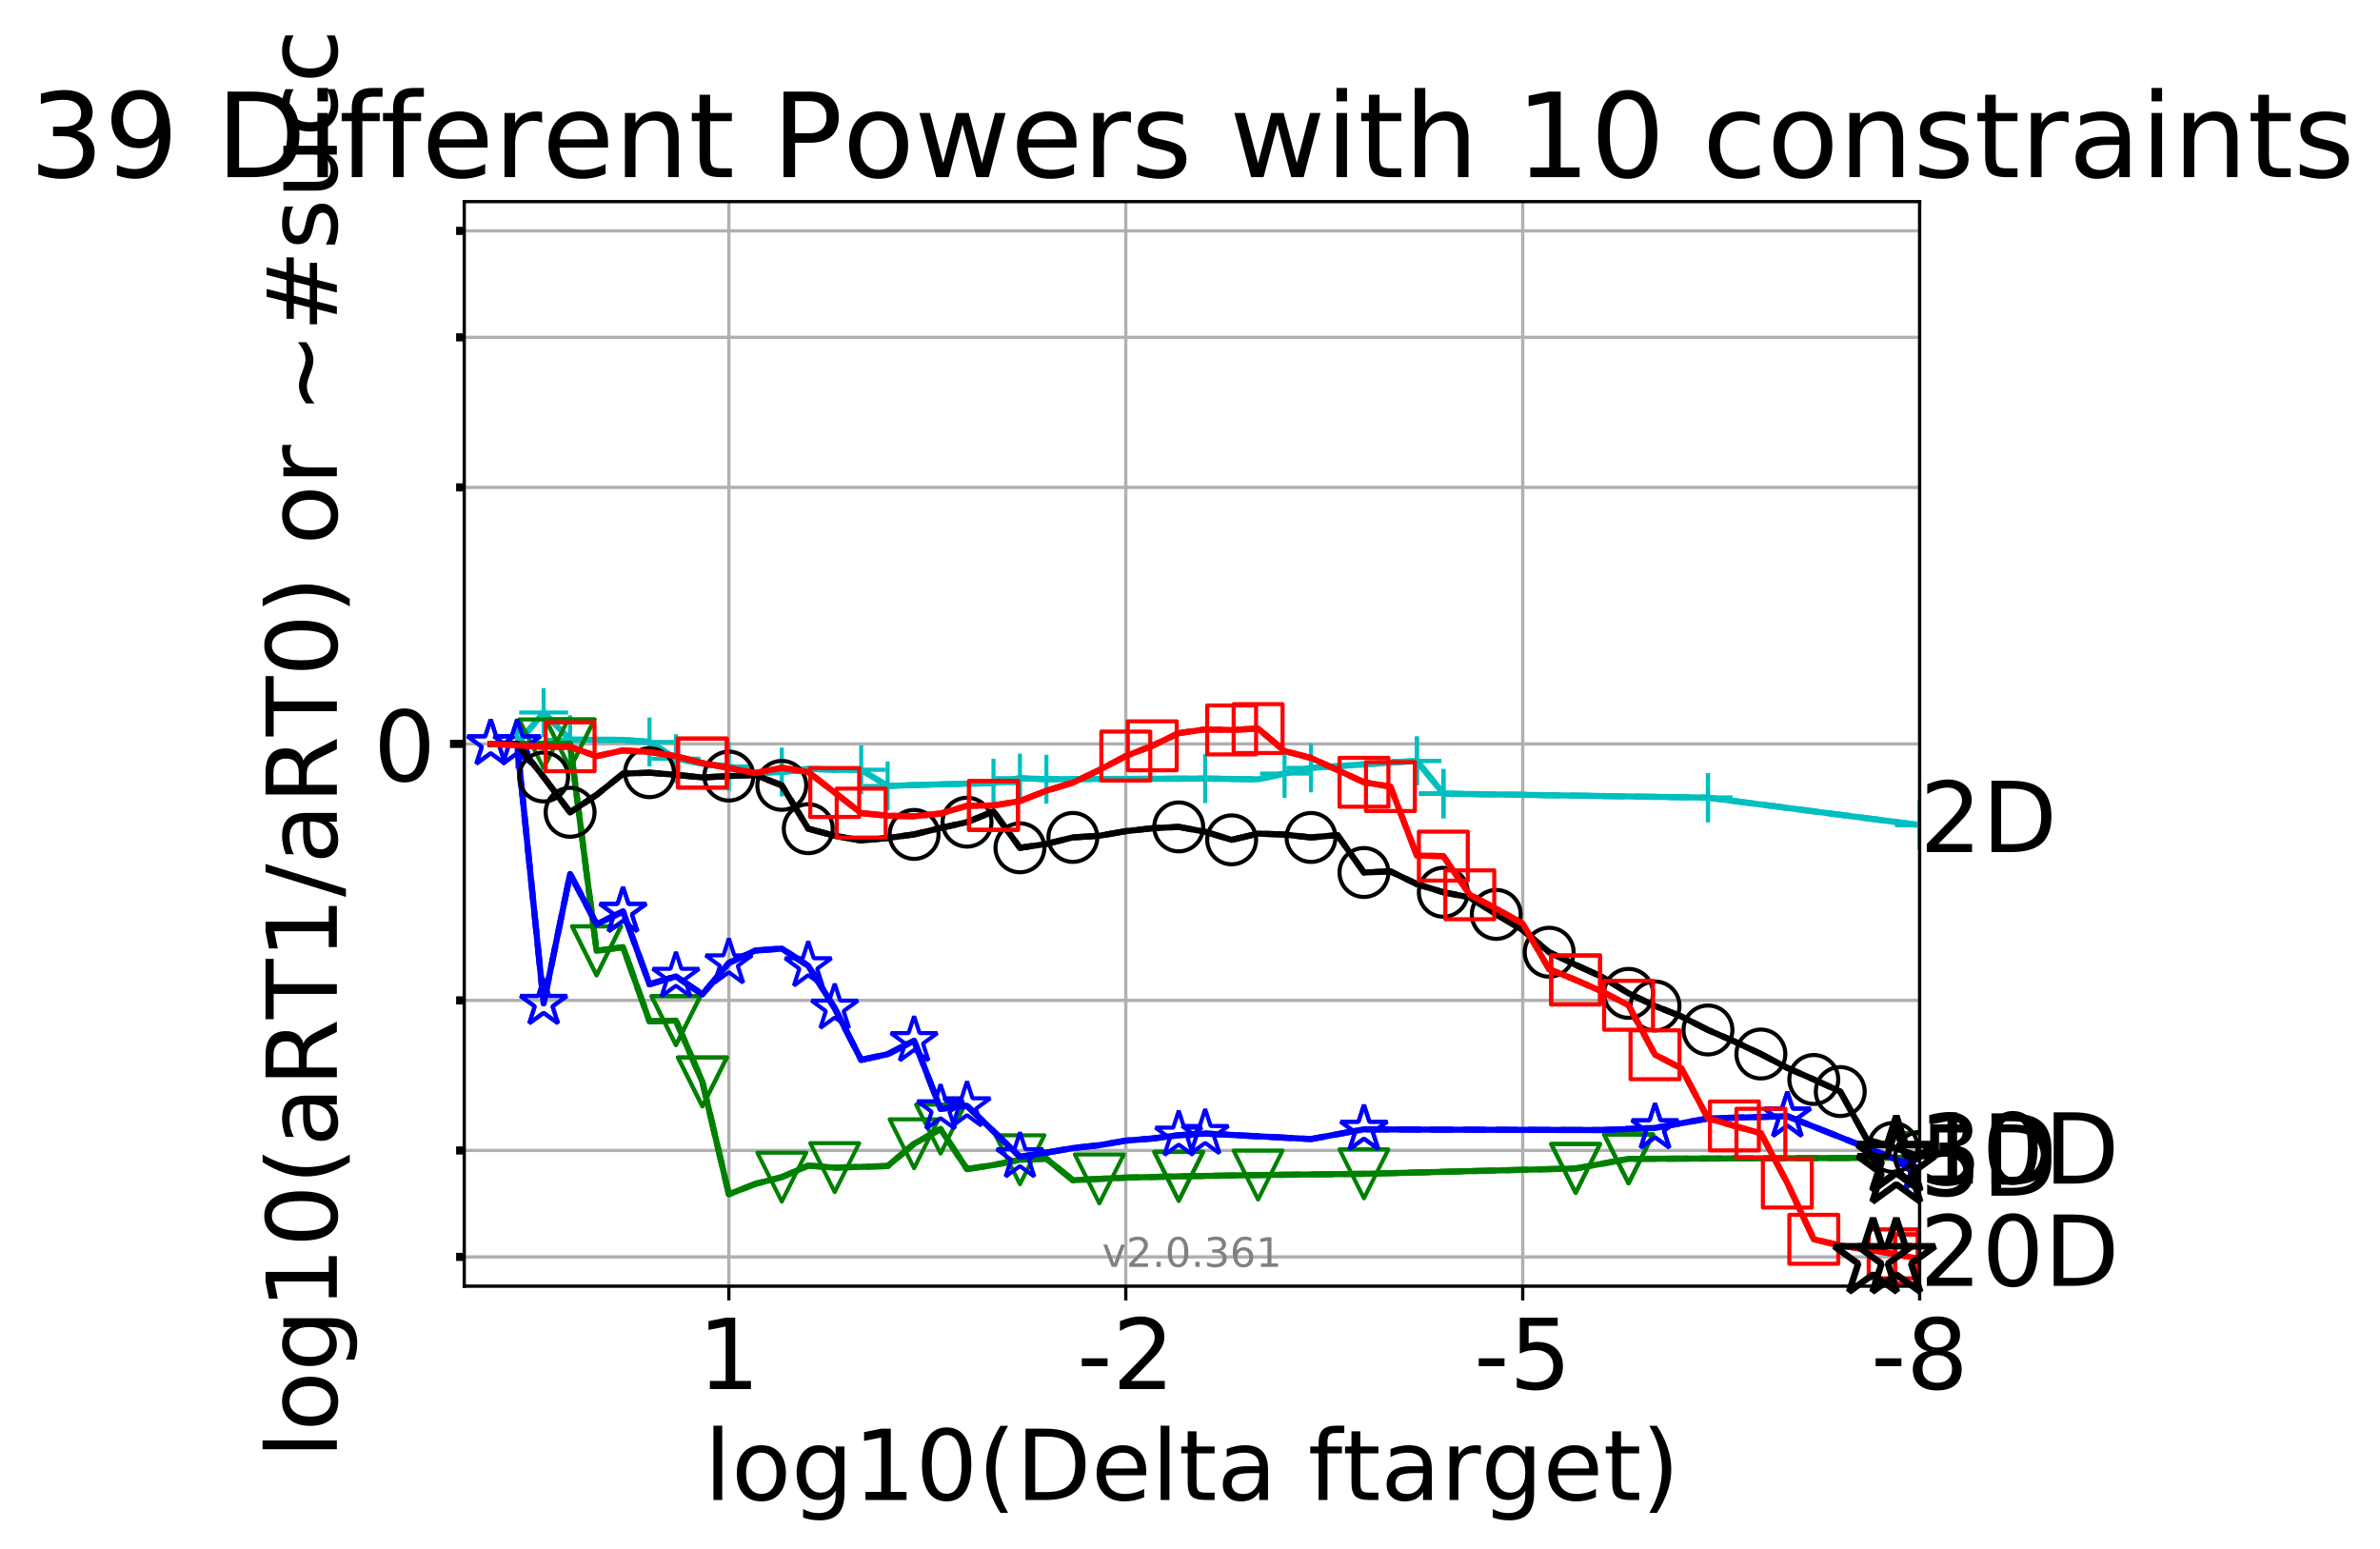 <?xml version="1.0" encoding="utf-8" standalone="no"?>
<!DOCTYPE svg PUBLIC "-//W3C//DTD SVG 1.1//EN"
  "http://www.w3.org/Graphics/SVG/1.1/DTD/svg11.dtd">
<!-- Created with matplotlib (http://matplotlib.org/) -->
<svg height="380pt" version="1.1" viewBox="0 0 584 380" width="584pt" xmlns="http://www.w3.org/2000/svg" xmlns:xlink="http://www.w3.org/1999/xlink">
 <defs>
  <style type="text/css">
*{stroke-linecap:butt;stroke-linejoin:round;}
  </style>
 </defs>
 <g id="figure_1">
  <g id="patch_1">
   <path d="M 0 380.235 
L 584.955 380.235 
L 584.955 0 
L 0 0 
z
" style="fill:#ffffff;"/>
  </g>
  <g id="axes_1">
   <g id="patch_2">
    <path d="M 113.918 315.58 
L 471.038 315.58 
L 471.038 49.468 
L 113.918 49.468 
z
" style="fill:#ffffff;"/>
   </g>
   <g id="matplotlib.axis_1">
    <g id="xtick_1">
     <g id="line2d_1">
      <path clip-path="url(#p26e88bc693)" d="M 471.038 315.58 
L 471.038 49.468 
" style="fill:none;stroke:#b0b0b0;stroke-linecap:square;stroke-width:0.8;"/>
     </g>
     <g id="line2d_2">
      <defs>
       <path d="M 0 0 
L 0 3.5 
" id="m134d7cf7ae" style="stroke:#000000;stroke-width:0.8;"/>
      </defs>
      <g>
       <use style="stroke:#000000;stroke-width:0.8;" x="471.038" xlink:href="#m134d7cf7ae" y="315.58"/>
      </g>
     </g>
     <g id="text_1">
      <!-- -8 -->
      <defs>
       <path d="M 4.891 31.391 
L 31.203 31.391 
L 31.203 23.391 
L 4.891 23.391 
z
" id="DejaVuSans-2d"/>
       <path d="M 31.781 34.625 
Q 24.75 34.625 20.719 30.859 
Q 16.703 27.094 16.703 20.516 
Q 16.703 13.922 20.719 10.156 
Q 24.75 6.391 31.781 6.391 
Q 38.812 6.391 42.859 10.172 
Q 46.922 13.969 46.922 20.516 
Q 46.922 27.094 42.891 30.859 
Q 38.875 34.625 31.781 34.625 
z
M 21.922 38.812 
Q 15.578 40.375 12.031 44.719 
Q 8.5 49.078 8.5 55.328 
Q 8.5 64.062 14.719 69.141 
Q 20.953 74.219 31.781 74.219 
Q 42.672 74.219 48.875 69.141 
Q 55.078 64.062 55.078 55.328 
Q 55.078 49.078 51.531 44.719 
Q 48 40.375 41.703 38.812 
Q 48.828 37.156 52.797 32.312 
Q 56.781 27.484 56.781 20.516 
Q 56.781 9.906 50.312 4.234 
Q 43.844 -1.422 31.781 -1.422 
Q 19.734 -1.422 13.25 4.234 
Q 6.781 9.906 6.781 20.516 
Q 6.781 27.484 10.781 32.312 
Q 14.797 37.156 21.922 38.812 
z
M 18.312 54.391 
Q 18.312 48.734 21.844 45.562 
Q 25.391 42.391 31.781 42.391 
Q 38.141 42.391 41.719 45.562 
Q 45.312 48.734 45.312 54.391 
Q 45.312 60.062 41.719 63.234 
Q 38.141 66.406 31.781 66.406 
Q 25.391 66.406 21.844 63.234 
Q 18.312 60.062 18.312 54.391 
z
" id="DejaVuSans-38"/>
      </defs>
      <g transform="translate(459.073 340.816)scale(0.24 -0.24)">
       <use xlink:href="#DejaVuSans-2d"/>
       <use x="36.084" xlink:href="#DejaVuSans-38"/>
      </g>
     </g>
    </g>
    <g id="xtick_2">
     <g id="line2d_3">
      <path clip-path="url(#p26e88bc693)" d="M 373.641 315.58 
L 373.641 49.468 
" style="fill:none;stroke:#b0b0b0;stroke-linecap:square;stroke-width:0.8;"/>
     </g>
     <g id="line2d_4">
      <g>
       <use style="stroke:#000000;stroke-width:0.8;" x="373.641" xlink:href="#m134d7cf7ae" y="315.58"/>
      </g>
     </g>
     <g id="text_2">
      <!-- -5 -->
      <defs>
       <path d="M 10.797 72.906 
L 49.516 72.906 
L 49.516 64.594 
L 19.828 64.594 
L 19.828 46.734 
Q 21.969 47.469 24.109 47.828 
Q 26.266 48.188 28.422 48.188 
Q 40.625 48.188 47.75 41.5 
Q 54.891 34.812 54.891 23.391 
Q 54.891 11.625 47.562 5.094 
Q 40.234 -1.422 26.906 -1.422 
Q 22.312 -1.422 17.547 -0.641 
Q 12.797 0.141 7.719 1.703 
L 7.719 11.625 
Q 12.109 9.234 16.797 8.062 
Q 21.484 6.891 26.703 6.891 
Q 35.156 6.891 40.078 11.328 
Q 45.016 15.766 45.016 23.391 
Q 45.016 31 40.078 35.438 
Q 35.156 39.891 26.703 39.891 
Q 22.75 39.891 18.812 39.016 
Q 14.891 38.141 10.797 36.281 
z
" id="DejaVuSans-35"/>
      </defs>
      <g transform="translate(361.677 340.816)scale(0.24 -0.24)">
       <use xlink:href="#DejaVuSans-2d"/>
       <use x="36.084" xlink:href="#DejaVuSans-35"/>
      </g>
     </g>
    </g>
    <g id="xtick_3">
     <g id="line2d_5">
      <path clip-path="url(#p26e88bc693)" d="M 276.245 315.58 
L 276.245 49.468 
" style="fill:none;stroke:#b0b0b0;stroke-linecap:square;stroke-width:0.8;"/>
     </g>
     <g id="line2d_6">
      <g>
       <use style="stroke:#000000;stroke-width:0.8;" x="276.245" xlink:href="#m134d7cf7ae" y="315.58"/>
      </g>
     </g>
     <g id="text_3">
      <!-- -2 -->
      <defs>
       <path d="M 19.188 8.297 
L 53.609 8.297 
L 53.609 0 
L 7.328 0 
L 7.328 8.297 
Q 12.938 14.109 22.625 23.891 
Q 32.328 33.688 34.812 36.531 
Q 39.547 41.844 41.422 45.531 
Q 43.312 49.219 43.312 52.781 
Q 43.312 58.594 39.234 62.25 
Q 35.156 65.922 28.609 65.922 
Q 23.969 65.922 18.812 64.312 
Q 13.672 62.703 7.812 59.422 
L 7.812 69.391 
Q 13.766 71.781 18.938 73 
Q 24.125 74.219 28.422 74.219 
Q 39.75 74.219 46.484 68.547 
Q 53.219 62.891 53.219 53.422 
Q 53.219 48.922 51.531 44.891 
Q 49.859 40.875 45.406 35.406 
Q 44.188 33.984 37.641 27.219 
Q 31.109 20.453 19.188 8.297 
z
" id="DejaVuSans-32"/>
      </defs>
      <g transform="translate(264.28 340.816)scale(0.24 -0.24)">
       <use xlink:href="#DejaVuSans-2d"/>
       <use x="36.084" xlink:href="#DejaVuSans-32"/>
      </g>
     </g>
    </g>
    <g id="xtick_4">
     <g id="line2d_7">
      <path clip-path="url(#p26e88bc693)" d="M 178.848 315.58 
L 178.848 49.468 
" style="fill:none;stroke:#b0b0b0;stroke-linecap:square;stroke-width:0.8;"/>
     </g>
     <g id="line2d_8">
      <g>
       <use style="stroke:#000000;stroke-width:0.8;" x="178.848" xlink:href="#m134d7cf7ae" y="315.58"/>
      </g>
     </g>
     <g id="text_4">
      <!-- 1 -->
      <defs>
       <path d="M 12.406 8.297 
L 28.516 8.297 
L 28.516 63.922 
L 10.984 60.406 
L 10.984 69.391 
L 28.422 72.906 
L 38.281 72.906 
L 38.281 8.297 
L 54.391 8.297 
L 54.391 0 
L 12.406 0 
z
" id="DejaVuSans-31"/>
      </defs>
      <g transform="translate(171.213 340.816)scale(0.24 -0.24)">
       <use xlink:href="#DejaVuSans-31"/>
      </g>
     </g>
    </g>
    <g id="text_5">
     <!-- log10(Delta ftarget) -->
     <defs>
      <path d="M 9.422 75.984 
L 18.406 75.984 
L 18.406 0 
L 9.422 0 
z
" id="DejaVuSans-6c"/>
      <path d="M 30.609 48.391 
Q 23.391 48.391 19.188 42.75 
Q 14.984 37.109 14.984 27.297 
Q 14.984 17.484 19.156 11.844 
Q 23.344 6.203 30.609 6.203 
Q 37.797 6.203 41.984 11.859 
Q 46.188 17.531 46.188 27.297 
Q 46.188 37.016 41.984 42.703 
Q 37.797 48.391 30.609 48.391 
z
M 30.609 56 
Q 42.328 56 49.016 48.375 
Q 55.719 40.766 55.719 27.297 
Q 55.719 13.875 49.016 6.219 
Q 42.328 -1.422 30.609 -1.422 
Q 18.844 -1.422 12.172 6.219 
Q 5.516 13.875 5.516 27.297 
Q 5.516 40.766 12.172 48.375 
Q 18.844 56 30.609 56 
z
" id="DejaVuSans-6f"/>
      <path d="M 45.406 27.984 
Q 45.406 37.75 41.375 43.109 
Q 37.359 48.484 30.078 48.484 
Q 22.859 48.484 18.828 43.109 
Q 14.797 37.75 14.797 27.984 
Q 14.797 18.266 18.828 12.891 
Q 22.859 7.516 30.078 7.516 
Q 37.359 7.516 41.375 12.891 
Q 45.406 18.266 45.406 27.984 
z
M 54.391 6.781 
Q 54.391 -7.172 48.188 -13.984 
Q 42 -20.797 29.203 -20.797 
Q 24.469 -20.797 20.266 -20.094 
Q 16.062 -19.391 12.109 -17.922 
L 12.109 -9.188 
Q 16.062 -11.328 19.922 -12.344 
Q 23.781 -13.375 27.781 -13.375 
Q 36.625 -13.375 41.016 -8.766 
Q 45.406 -4.156 45.406 5.172 
L 45.406 9.625 
Q 42.625 4.781 38.281 2.391 
Q 33.938 0 27.875 0 
Q 17.828 0 11.672 7.656 
Q 5.516 15.328 5.516 27.984 
Q 5.516 40.672 11.672 48.328 
Q 17.828 56 27.875 56 
Q 33.938 56 38.281 53.609 
Q 42.625 51.219 45.406 46.391 
L 45.406 54.688 
L 54.391 54.688 
z
" id="DejaVuSans-67"/>
      <path d="M 31.781 66.406 
Q 24.172 66.406 20.328 58.906 
Q 16.5 51.422 16.5 36.375 
Q 16.5 21.391 20.328 13.891 
Q 24.172 6.391 31.781 6.391 
Q 39.453 6.391 43.281 13.891 
Q 47.125 21.391 47.125 36.375 
Q 47.125 51.422 43.281 58.906 
Q 39.453 66.406 31.781 66.406 
z
M 31.781 74.219 
Q 44.047 74.219 50.516 64.516 
Q 56.984 54.828 56.984 36.375 
Q 56.984 17.969 50.516 8.266 
Q 44.047 -1.422 31.781 -1.422 
Q 19.531 -1.422 13.062 8.266 
Q 6.594 17.969 6.594 36.375 
Q 6.594 54.828 13.062 64.516 
Q 19.531 74.219 31.781 74.219 
z
" id="DejaVuSans-30"/>
      <path d="M 31 75.875 
Q 24.469 64.656 21.281 53.656 
Q 18.109 42.672 18.109 31.391 
Q 18.109 20.125 21.312 9.062 
Q 24.516 -2 31 -13.188 
L 23.188 -13.188 
Q 15.875 -1.703 12.234 9.375 
Q 8.594 20.453 8.594 31.391 
Q 8.594 42.281 12.203 53.312 
Q 15.828 64.359 23.188 75.875 
z
" id="DejaVuSans-28"/>
      <path d="M 19.672 64.797 
L 19.672 8.109 
L 31.594 8.109 
Q 46.688 8.109 53.688 14.938 
Q 60.688 21.781 60.688 36.531 
Q 60.688 51.172 53.688 57.984 
Q 46.688 64.797 31.594 64.797 
z
M 9.812 72.906 
L 30.078 72.906 
Q 51.266 72.906 61.172 64.094 
Q 71.094 55.281 71.094 36.531 
Q 71.094 17.672 61.125 8.828 
Q 51.172 0 30.078 0 
L 9.812 0 
z
" id="DejaVuSans-44"/>
      <path d="M 56.203 29.594 
L 56.203 25.203 
L 14.891 25.203 
Q 15.484 15.922 20.484 11.062 
Q 25.484 6.203 34.422 6.203 
Q 39.594 6.203 44.453 7.469 
Q 49.312 8.734 54.109 11.281 
L 54.109 2.781 
Q 49.266 0.734 44.188 -0.344 
Q 39.109 -1.422 33.891 -1.422 
Q 20.797 -1.422 13.156 6.188 
Q 5.516 13.812 5.516 26.812 
Q 5.516 40.234 12.766 48.109 
Q 20.016 56 32.328 56 
Q 43.359 56 49.781 48.891 
Q 56.203 41.797 56.203 29.594 
z
M 47.219 32.234 
Q 47.125 39.594 43.094 43.984 
Q 39.062 48.391 32.422 48.391 
Q 24.906 48.391 20.391 44.141 
Q 15.875 39.891 15.188 32.172 
z
" id="DejaVuSans-65"/>
      <path d="M 18.312 70.219 
L 18.312 54.688 
L 36.812 54.688 
L 36.812 47.703 
L 18.312 47.703 
L 18.312 18.016 
Q 18.312 11.328 20.141 9.422 
Q 21.969 7.516 27.594 7.516 
L 36.812 7.516 
L 36.812 0 
L 27.594 0 
Q 17.188 0 13.234 3.875 
Q 9.281 7.766 9.281 18.016 
L 9.281 47.703 
L 2.688 47.703 
L 2.688 54.688 
L 9.281 54.688 
L 9.281 70.219 
z
" id="DejaVuSans-74"/>
      <path d="M 34.281 27.484 
Q 23.391 27.484 19.188 25 
Q 14.984 22.516 14.984 16.5 
Q 14.984 11.719 18.141 8.906 
Q 21.297 6.109 26.703 6.109 
Q 34.188 6.109 38.703 11.406 
Q 43.219 16.703 43.219 25.484 
L 43.219 27.484 
z
M 52.203 31.203 
L 52.203 0 
L 43.219 0 
L 43.219 8.297 
Q 40.141 3.328 35.547 0.953 
Q 30.953 -1.422 24.312 -1.422 
Q 15.922 -1.422 10.953 3.297 
Q 6 8.016 6 15.922 
Q 6 25.141 12.172 29.828 
Q 18.359 34.516 30.609 34.516 
L 43.219 34.516 
L 43.219 35.406 
Q 43.219 41.609 39.141 45 
Q 35.062 48.391 27.688 48.391 
Q 23 48.391 18.547 47.266 
Q 14.109 46.141 10.016 43.891 
L 10.016 52.203 
Q 14.938 54.109 19.578 55.047 
Q 24.219 56 28.609 56 
Q 40.484 56 46.344 49.844 
Q 52.203 43.703 52.203 31.203 
z
" id="DejaVuSans-61"/>
      <path id="DejaVuSans-20"/>
      <path d="M 37.109 75.984 
L 37.109 68.5 
L 28.516 68.5 
Q 23.688 68.5 21.797 66.547 
Q 19.922 64.594 19.922 59.516 
L 19.922 54.688 
L 34.719 54.688 
L 34.719 47.703 
L 19.922 47.703 
L 19.922 0 
L 10.891 0 
L 10.891 47.703 
L 2.297 47.703 
L 2.297 54.688 
L 10.891 54.688 
L 10.891 58.5 
Q 10.891 67.625 15.141 71.797 
Q 19.391 75.984 28.609 75.984 
z
" id="DejaVuSans-66"/>
      <path d="M 41.109 46.297 
Q 39.594 47.172 37.812 47.578 
Q 36.031 48 33.891 48 
Q 26.266 48 22.188 43.047 
Q 18.109 38.094 18.109 28.812 
L 18.109 0 
L 9.078 0 
L 9.078 54.688 
L 18.109 54.688 
L 18.109 46.188 
Q 20.953 51.172 25.484 53.578 
Q 30.031 56 36.531 56 
Q 37.453 56 38.578 55.875 
Q 39.703 55.766 41.062 55.516 
z
" id="DejaVuSans-72"/>
      <path d="M 8.016 75.875 
L 15.828 75.875 
Q 23.141 64.359 26.781 53.312 
Q 30.422 42.281 30.422 31.391 
Q 30.422 20.453 26.781 9.375 
Q 23.141 -1.703 15.828 -13.188 
L 8.016 -13.188 
Q 14.5 -2 17.703 9.062 
Q 20.906 20.125 20.906 31.391 
Q 20.906 42.672 17.703 53.656 
Q 14.5 64.656 8.016 75.875 
z
" id="DejaVuSans-29"/>
     </defs>
     <g transform="translate(172.802 368.043)scale(0.24 -0.24)">
      <use xlink:href="#DejaVuSans-6c"/>
      <use x="27.783" xlink:href="#DejaVuSans-6f"/>
      <use x="88.965" xlink:href="#DejaVuSans-67"/>
      <use x="152.441" xlink:href="#DejaVuSans-31"/>
      <use x="216.064" xlink:href="#DejaVuSans-30"/>
      <use x="279.688" xlink:href="#DejaVuSans-28"/>
      <use x="318.701" xlink:href="#DejaVuSans-44"/>
      <use x="395.703" xlink:href="#DejaVuSans-65"/>
      <use x="457.227" xlink:href="#DejaVuSans-6c"/>
      <use x="485.01" xlink:href="#DejaVuSans-74"/>
      <use x="524.219" xlink:href="#DejaVuSans-61"/>
      <use x="585.498" xlink:href="#DejaVuSans-20"/>
      <use x="617.285" xlink:href="#DejaVuSans-66"/>
      <use x="652.475" xlink:href="#DejaVuSans-74"/>
      <use x="691.684" xlink:href="#DejaVuSans-61"/>
      <use x="752.963" xlink:href="#DejaVuSans-72"/>
      <use x="794.061" xlink:href="#DejaVuSans-67"/>
      <use x="857.537" xlink:href="#DejaVuSans-65"/>
      <use x="919.061" xlink:href="#DejaVuSans-74"/>
      <use x="958.27" xlink:href="#DejaVuSans-29"/>
     </g>
    </g>
   </g>
   <g id="matplotlib.axis_2">
    <g id="ytick_1">
     <g id="line2d_9">
      <path clip-path="url(#p26e88bc693)" d="M 113.918 182.524 
L 471.038 182.524 
" style="fill:none;stroke:#b0b0b0;stroke-linecap:square;stroke-width:0.8;"/>
     </g>
     <g id="line2d_10">
      <defs>
       <path d="M 0 0 
L -3.5 0 
" id="m1ce5197996" style="stroke:#000000;stroke-width:2;"/>
      </defs>
      <g>
       <use style="stroke:#000000;stroke-width:2;" x="113.918" xlink:href="#m1ce5197996" y="182.524"/>
      </g>
     </g>
     <g id="text_6">
      <!-- 0 -->
      <g transform="translate(91.647 191.642)scale(0.24 -0.24)">
       <use xlink:href="#DejaVuSans-30"/>
      </g>
     </g>
    </g>
    <g id="ytick_2">
     <g id="line2d_11">
      <path clip-path="url(#p26e88bc693)" d="M 113.918 308.4 
L 471.038 308.4 
" style="fill:none;stroke:#b0b0b0;stroke-linecap:square;stroke-width:0.8;"/>
     </g>
     <g id="line2d_12">
      <defs>
       <path d="M 0 0 
L -2 0 
" id="ma5b295093a" style="stroke:#000000;stroke-width:2;"/>
      </defs>
      <g>
       <use style="stroke:#000000;stroke-width:2;" x="113.918" xlink:href="#ma5b295093a" y="308.4"/>
      </g>
     </g>
    </g>
    <g id="ytick_3">
     <g id="line2d_13">
      <path clip-path="url(#p26e88bc693)" d="M 113.918 282.278 
L 471.038 282.278 
" style="fill:none;stroke:#b0b0b0;stroke-linecap:square;stroke-width:0.8;"/>
     </g>
     <g id="line2d_14">
      <g>
       <use style="stroke:#000000;stroke-width:2;" x="113.918" xlink:href="#ma5b295093a" y="282.278"/>
      </g>
     </g>
    </g>
    <g id="ytick_4">
     <g id="line2d_15">
      <path clip-path="url(#p26e88bc693)" d="M 113.918 245.462 
L 471.038 245.462 
" style="fill:none;stroke:#b0b0b0;stroke-linecap:square;stroke-width:0.8;"/>
     </g>
     <g id="line2d_16">
      <g>
       <use style="stroke:#000000;stroke-width:2;" x="113.918" xlink:href="#ma5b295093a" y="245.462"/>
      </g>
     </g>
    </g>
    <g id="ytick_5">
     <g id="line2d_17">
      <path clip-path="url(#p26e88bc693)" d="M 113.918 119.586 
L 471.038 119.586 
" style="fill:none;stroke:#b0b0b0;stroke-linecap:square;stroke-width:0.8;"/>
     </g>
     <g id="line2d_18">
      <g>
       <use style="stroke:#000000;stroke-width:2;" x="113.918" xlink:href="#ma5b295093a" y="119.586"/>
      </g>
     </g>
    </g>
    <g id="ytick_6">
     <g id="line2d_19">
      <path clip-path="url(#p26e88bc693)" d="M 113.918 82.769 
L 471.038 82.769 
" style="fill:none;stroke:#b0b0b0;stroke-linecap:square;stroke-width:0.8;"/>
     </g>
     <g id="line2d_20">
      <g>
       <use style="stroke:#000000;stroke-width:2;" x="113.918" xlink:href="#ma5b295093a" y="82.769"/>
      </g>
     </g>
    </g>
    <g id="ytick_7">
     <g id="line2d_21">
      <path clip-path="url(#p26e88bc693)" d="M 113.918 56.647 
L 471.038 56.647 
" style="fill:none;stroke:#b0b0b0;stroke-linecap:square;stroke-width:0.8;"/>
     </g>
     <g id="line2d_22">
      <g>
       <use style="stroke:#000000;stroke-width:2;" x="113.918" xlink:href="#ma5b295093a" y="56.647"/>
      </g>
     </g>
    </g>
    <g id="text_7">
     <!-- log10(aRT1/aRT0) or ~#succ -->
     <defs>
      <path d="M 44.391 34.188 
Q 47.562 33.109 50.562 29.594 
Q 53.562 26.078 56.594 19.922 
L 66.609 0 
L 56 0 
L 46.688 18.703 
Q 43.062 26.031 39.672 28.422 
Q 36.281 30.812 30.422 30.812 
L 19.672 30.812 
L 19.672 0 
L 9.812 0 
L 9.812 72.906 
L 32.078 72.906 
Q 44.578 72.906 50.734 67.672 
Q 56.891 62.453 56.891 51.906 
Q 56.891 45.016 53.688 40.469 
Q 50.484 35.938 44.391 34.188 
z
M 19.672 64.797 
L 19.672 38.922 
L 32.078 38.922 
Q 39.203 38.922 42.844 42.219 
Q 46.484 45.516 46.484 51.906 
Q 46.484 58.297 42.844 61.547 
Q 39.203 64.797 32.078 64.797 
z
" id="DejaVuSans-52"/>
      <path d="M -0.297 72.906 
L 61.375 72.906 
L 61.375 64.594 
L 35.5 64.594 
L 35.5 0 
L 25.594 0 
L 25.594 64.594 
L -0.297 64.594 
z
" id="DejaVuSans-54"/>
      <path d="M 25.391 72.906 
L 33.688 72.906 
L 8.297 -9.281 
L 0 -9.281 
z
" id="DejaVuSans-2f"/>
      <path d="M 73.188 39.891 
L 73.188 31.203 
Q 68.062 27.344 63.688 25.688 
Q 59.328 24.031 54.594 24.031 
Q 49.219 24.031 42.094 26.906 
Q 41.547 27.094 41.312 27.203 
Q 40.969 27.344 40.234 27.594 
Q 32.672 30.609 28.078 30.609 
Q 23.781 30.609 19.578 28.734 
Q 15.375 26.859 10.594 22.797 
L 10.594 31.5 
Q 15.719 35.359 20.094 37.031 
Q 24.469 38.719 29.203 38.719 
Q 34.578 38.719 41.75 35.797 
Q 42.234 35.594 42.484 35.5 
Q 42.875 35.359 43.562 35.109 
Q 51.125 32.078 55.719 32.078 
Q 59.906 32.078 64.031 33.938 
Q 68.172 35.797 73.188 39.891 
z
" id="DejaVuSans-7e"/>
      <path d="M 51.125 44 
L 36.922 44 
L 32.812 27.688 
L 47.125 27.688 
z
M 43.797 71.781 
L 38.719 51.516 
L 52.984 51.516 
L 58.109 71.781 
L 65.922 71.781 
L 60.891 51.516 
L 76.125 51.516 
L 76.125 44 
L 58.984 44 
L 54.984 27.688 
L 70.516 27.688 
L 70.516 20.219 
L 53.078 20.219 
L 48 0 
L 40.188 0 
L 45.219 20.219 
L 30.906 20.219 
L 25.875 0 
L 18.016 0 
L 23.094 20.219 
L 7.719 20.219 
L 7.719 27.688 
L 24.906 27.688 
L 29 44 
L 13.281 44 
L 13.281 51.516 
L 30.906 51.516 
L 35.891 71.781 
z
" id="DejaVuSans-23"/>
      <path d="M 44.281 53.078 
L 44.281 44.578 
Q 40.484 46.531 36.375 47.5 
Q 32.281 48.484 27.875 48.484 
Q 21.188 48.484 17.844 46.438 
Q 14.5 44.391 14.5 40.281 
Q 14.5 37.156 16.891 35.375 
Q 19.281 33.594 26.516 31.984 
L 29.594 31.297 
Q 39.156 29.25 43.188 25.516 
Q 47.219 21.781 47.219 15.094 
Q 47.219 7.469 41.188 3.016 
Q 35.156 -1.422 24.609 -1.422 
Q 20.219 -1.422 15.453 -0.562 
Q 10.688 0.297 5.422 2 
L 5.422 11.281 
Q 10.406 8.688 15.234 7.391 
Q 20.062 6.109 24.812 6.109 
Q 31.156 6.109 34.562 8.281 
Q 37.984 10.453 37.984 14.406 
Q 37.984 18.062 35.516 20.016 
Q 33.062 21.969 24.703 23.781 
L 21.578 24.516 
Q 13.234 26.266 9.516 29.906 
Q 5.812 33.547 5.812 39.891 
Q 5.812 47.609 11.281 51.797 
Q 16.75 56 26.812 56 
Q 31.781 56 36.172 55.266 
Q 40.578 54.547 44.281 53.078 
z
" id="DejaVuSans-73"/>
      <path d="M 8.5 21.578 
L 8.5 54.688 
L 17.484 54.688 
L 17.484 21.922 
Q 17.484 14.156 20.5 10.266 
Q 23.531 6.391 29.594 6.391 
Q 36.859 6.391 41.078 11.031 
Q 45.312 15.672 45.312 23.688 
L 45.312 54.688 
L 54.297 54.688 
L 54.297 0 
L 45.312 0 
L 45.312 8.406 
Q 42.047 3.422 37.719 1 
Q 33.406 -1.422 27.688 -1.422 
Q 18.266 -1.422 13.375 4.438 
Q 8.5 10.297 8.5 21.578 
z
M 31.109 56 
z
" id="DejaVuSans-75"/>
      <path d="M 48.781 52.594 
L 48.781 44.188 
Q 44.969 46.297 41.141 47.344 
Q 37.312 48.391 33.406 48.391 
Q 24.656 48.391 19.812 42.844 
Q 14.984 37.312 14.984 27.297 
Q 14.984 17.281 19.812 11.734 
Q 24.656 6.203 33.406 6.203 
Q 37.312 6.203 41.141 7.25 
Q 44.969 8.297 48.781 10.406 
L 48.781 2.094 
Q 45.016 0.344 40.984 -0.531 
Q 36.969 -1.422 32.422 -1.422 
Q 20.062 -1.422 12.781 6.344 
Q 5.516 14.109 5.516 27.297 
Q 5.516 40.672 12.859 48.328 
Q 20.219 56 33.016 56 
Q 37.156 56 41.109 55.141 
Q 45.062 54.297 48.781 52.594 
z
" id="DejaVuSans-63"/>
     </defs>
     <g transform="translate(82.656 357.848)rotate(-90)scale(0.24 -0.24)">
      <use xlink:href="#DejaVuSans-6c"/>
      <use x="27.783" xlink:href="#DejaVuSans-6f"/>
      <use x="88.965" xlink:href="#DejaVuSans-67"/>
      <use x="152.441" xlink:href="#DejaVuSans-31"/>
      <use x="216.064" xlink:href="#DejaVuSans-30"/>
      <use x="279.688" xlink:href="#DejaVuSans-28"/>
      <use x="318.701" xlink:href="#DejaVuSans-61"/>
      <use x="379.98" xlink:href="#DejaVuSans-52"/>
      <use x="449.354" xlink:href="#DejaVuSans-54"/>
      <use x="510.438" xlink:href="#DejaVuSans-31"/>
      <use x="574.061" xlink:href="#DejaVuSans-2f"/>
      <use x="607.752" xlink:href="#DejaVuSans-61"/>
      <use x="669.031" xlink:href="#DejaVuSans-52"/>
      <use x="738.404" xlink:href="#DejaVuSans-54"/>
      <use x="799.488" xlink:href="#DejaVuSans-30"/>
      <use x="863.111" xlink:href="#DejaVuSans-29"/>
      <use x="902.125" xlink:href="#DejaVuSans-20"/>
      <use x="933.912" xlink:href="#DejaVuSans-6f"/>
      <use x="995.094" xlink:href="#DejaVuSans-72"/>
      <use x="1036.207" xlink:href="#DejaVuSans-20"/>
      <use x="1067.994" xlink:href="#DejaVuSans-7e"/>
      <use x="1151.783" xlink:href="#DejaVuSans-23"/>
      <use x="1235.572" xlink:href="#DejaVuSans-73"/>
      <use x="1287.672" xlink:href="#DejaVuSans-75"/>
      <use x="1351.051" xlink:href="#DejaVuSans-63"/>
      <use x="1406.031" xlink:href="#DejaVuSans-63"/>
     </g>
    </g>
   </g>
   <g id="line2d_23">
    <path clip-path="url(#p26e88bc693)" d="M 120.411 182.524 
L 126.904 182.524 
L 133.397 174.832 
L 139.89 181.492 
L 146.383 181.515 
L 152.876 181.542 
L 159.369 182.047 
L 165.862 186.156 
L 172.355 187.362 
L 178.848 188.054 
L 185.341 189.657 
L 191.835 189.436 
L 198.328 188.622 
L 204.821 188.887 
L 211.314 188.865 
L 217.807 192.853 
L 224.3 192.623 
L 237.286 192.287 
L 243.779 192.165 
L 250.272 190.924 
L 256.765 191.191 
L 295.724 191.034 
L 308.71 191.217 
L 315.203 189.802 
L 321.696 188.41 
L 347.669 186.693 
L 354.162 194.723 
L 419.093 195.717 
L 471.038 202.446 
" style="fill:none;stroke:#00bfbf;stroke-dasharray:5.55,2.4;stroke-dashoffset:0;stroke-width:1.5;"/>
   </g>
   <g id="line2d_24">
    <defs>
     <path d="M -6 0 
L 6 0 
M 0 6 
L 0 -6 
" id="m0750e33587" style="stroke:#00bfbf;"/>
    </defs>
    <g clip-path="url(#p26e88bc693)">
     <use style="fill:none;stroke:#00bfbf;" x="126.904" xlink:href="#m0750e33587" y="182.524"/>
     <use style="fill:none;stroke:#00bfbf;" x="133.397" xlink:href="#m0750e33587" y="174.832"/>
     <use style="fill:none;stroke:#00bfbf;" x="159.369" xlink:href="#m0750e33587" y="182.047"/>
     <use style="fill:none;stroke:#00bfbf;" x="178.848" xlink:href="#m0750e33587" y="188.054"/>
     <use style="fill:none;stroke:#00bfbf;" x="211.314" xlink:href="#m0750e33587" y="188.865"/>
     <use style="fill:none;stroke:#00bfbf;" x="243.779" xlink:href="#m0750e33587" y="192.165"/>
     <use style="fill:none;stroke:#00bfbf;" x="256.765" xlink:href="#m0750e33587" y="191.191"/>
     <use style="fill:none;stroke:#00bfbf;" x="315.203" xlink:href="#m0750e33587" y="189.802"/>
     <use style="fill:none;stroke:#00bfbf;" x="347.669" xlink:href="#m0750e33587" y="186.693"/>
     <use style="fill:none;stroke:#00bfbf;" x="354.162" xlink:href="#m0750e33587" y="194.723"/>
     <use style="fill:none;stroke:#00bfbf;" x="354.162" xlink:href="#m0750e33587" y="194.723"/>
     <use style="fill:none;stroke:#00bfbf;" x="419.093" xlink:href="#m0750e33587" y="195.717"/>
     <use style="fill:none;stroke:#00bfbf;" x="471.038" xlink:href="#m0750e33587" y="202.446"/>
    </g>
   </g>
   <g id="line2d_25"/>
   <g id="line2d_26">
    <path clip-path="url(#p26e88bc693)" d="M 120.411 182.524 
L 126.904 182.524 
L 133.397 174.832 
L 139.89 181.492 
L 146.383 181.515 
L 152.876 181.542 
L 159.369 182.047 
L 165.862 186.156 
L 172.355 187.362 
L 178.848 188.054 
L 185.341 189.657 
L 191.835 189.436 
L 198.328 188.622 
L 204.821 188.887 
L 211.314 188.865 
L 217.807 192.853 
L 224.3 192.623 
L 237.286 192.287 
L 243.779 192.165 
L 250.272 190.924 
L 256.765 191.191 
L 295.724 191.034 
L 308.71 191.217 
L 315.203 189.802 
L 321.696 188.41 
L 347.669 186.693 
L 354.162 194.723 
L 419.093 195.717 
L 471.038 202.446 
" style="fill:none;stroke:#00bfbf;stroke-linecap:square;stroke-width:1.5;"/>
   </g>
   <g id="line2d_27">
    <g clip-path="url(#p26e88bc693)">
     <use style="fill:none;stroke:#00bfbf;" x="126.904" xlink:href="#m0750e33587" y="182.524"/>
     <use style="fill:none;stroke:#00bfbf;" x="139.89" xlink:href="#m0750e33587" y="181.492"/>
     <use style="fill:none;stroke:#00bfbf;" x="165.862" xlink:href="#m0750e33587" y="186.156"/>
     <use style="fill:none;stroke:#00bfbf;" x="191.835" xlink:href="#m0750e33587" y="189.436"/>
     <use style="fill:none;stroke:#00bfbf;" x="217.807" xlink:href="#m0750e33587" y="192.853"/>
     <use style="fill:none;stroke:#00bfbf;" x="250.272" xlink:href="#m0750e33587" y="190.924"/>
     <use style="fill:none;stroke:#00bfbf;" x="295.724" xlink:href="#m0750e33587" y="191.034"/>
     <use style="fill:none;stroke:#00bfbf;" x="321.696" xlink:href="#m0750e33587" y="188.41"/>
     <use style="fill:none;stroke:#00bfbf;" x="347.669" xlink:href="#m0750e33587" y="186.693"/>
     <use style="fill:none;stroke:#00bfbf;" x="354.162" xlink:href="#m0750e33587" y="194.723"/>
     <use style="fill:none;stroke:#00bfbf;" x="354.162" xlink:href="#m0750e33587" y="194.723"/>
     <use style="fill:none;stroke:#00bfbf;" x="419.093" xlink:href="#m0750e33587" y="195.717"/>
     <use style="fill:none;stroke:#00bfbf;" x="471.038" xlink:href="#m0750e33587" y="202.446"/>
    </g>
   </g>
   <g id="line2d_28">
    <path clip-path="url(#p26e88bc693)" d="M 120.411 182.524 
L 126.904 182.524 
L 133.397 182.524 
L 139.89 182.524 
L 146.383 233.29 
L 152.876 232.399 
L 159.369 250.596 
L 165.862 250.422 
L 172.355 265.463 
L 178.848 293.018 
L 185.341 290.478 
L 191.835 288.823 
L 198.328 285.998 
L 204.821 286.494 
L 217.807 286.102 
L 224.3 280.633 
L 230.793 277.037 
L 237.286 286.847 
L 243.779 285.855 
L 250.272 284.56 
L 256.765 284.31 
L 263.259 289.577 
L 269.752 289.261 
L 276.245 288.947 
L 289.231 288.634 
L 308.71 288.322 
L 334.683 288.011 
L 386.627 286.698 
L 399.613 284.343 
L 471.038 284.053 
" style="fill:none;stroke:#008000;stroke-dasharray:5.55,2.4;stroke-dashoffset:0;stroke-width:1.5;"/>
   </g>
   <g id="line2d_29">
    <defs>
     <path d="M -0 6 
L 6 -6 
L -6 -6 
z
" id="md0eeca17bd" style="stroke:#008000;stroke-linejoin:miter;"/>
    </defs>
    <g clip-path="url(#p26e88bc693)">
     <use style="fill:none;stroke:#008000;stroke-linejoin:miter;" x="139.89" xlink:href="#md0eeca17bd" y="182.524"/>
     <use style="fill:none;stroke:#008000;stroke-linejoin:miter;" x="146.383" xlink:href="#md0eeca17bd" y="233.29"/>
     <use style="fill:none;stroke:#008000;stroke-linejoin:miter;" x="165.862" xlink:href="#md0eeca17bd" y="250.422"/>
     <use style="fill:none;stroke:#008000;stroke-linejoin:miter;" x="172.355" xlink:href="#md0eeca17bd" y="265.463"/>
     <use style="fill:none;stroke:#008000;stroke-linejoin:miter;" x="191.835" xlink:href="#md0eeca17bd" y="288.823"/>
     <use style="fill:none;stroke:#008000;stroke-linejoin:miter;" x="224.3" xlink:href="#md0eeca17bd" y="280.633"/>
     <use style="fill:none;stroke:#008000;stroke-linejoin:miter;" x="250.272" xlink:href="#md0eeca17bd" y="284.56"/>
     <use style="fill:none;stroke:#008000;stroke-linejoin:miter;" x="289.231" xlink:href="#md0eeca17bd" y="288.634"/>
     <use style="fill:none;stroke:#008000;stroke-linejoin:miter;" x="308.71" xlink:href="#md0eeca17bd" y="288.322"/>
     <use style="fill:none;stroke:#008000;stroke-linejoin:miter;" x="386.627" xlink:href="#md0eeca17bd" y="286.698"/>
     <use style="fill:none;stroke:#008000;stroke-linejoin:miter;" x="399.613" xlink:href="#md0eeca17bd" y="284.343"/>
     <use style="fill:none;stroke:#008000;stroke-linejoin:miter;" x="399.613" xlink:href="#md0eeca17bd" y="284.343"/>
     <use style="fill:none;stroke:#008000;stroke-linejoin:miter;" x="471.038" xlink:href="#md0eeca17bd" y="284.053"/>
    </g>
   </g>
   <g id="line2d_30"/>
   <g id="line2d_31">
    <path clip-path="url(#p26e88bc693)" d="M 120.411 182.524 
L 126.904 182.524 
L 133.397 182.524 
L 139.89 182.524 
L 146.383 233.29 
L 152.876 232.399 
L 159.369 250.596 
L 165.862 250.422 
L 172.355 265.463 
L 178.848 293.018 
L 185.341 290.478 
L 191.835 288.823 
L 198.328 285.998 
L 204.821 286.494 
L 217.807 286.102 
L 224.3 280.633 
L 230.793 277.037 
L 237.286 286.847 
L 243.779 285.855 
L 250.272 284.56 
L 256.765 284.31 
L 263.259 289.577 
L 269.752 289.261 
L 276.245 288.947 
L 289.231 288.634 
L 308.71 288.322 
L 334.683 288.011 
L 386.627 286.698 
L 399.613 284.343 
L 471.038 284.053 
" style="fill:none;stroke:#008000;stroke-linecap:square;stroke-width:1.5;"/>
   </g>
   <g id="line2d_32">
    <g clip-path="url(#p26e88bc693)">
     <use style="fill:none;stroke:#008000;stroke-linejoin:miter;" x="133.397" xlink:href="#md0eeca17bd" y="182.524"/>
     <use style="fill:none;stroke:#008000;stroke-linejoin:miter;" x="139.89" xlink:href="#md0eeca17bd" y="182.524"/>
     <use style="fill:none;stroke:#008000;stroke-linejoin:miter;" x="146.383" xlink:href="#md0eeca17bd" y="233.29"/>
     <use style="fill:none;stroke:#008000;stroke-linejoin:miter;" x="165.862" xlink:href="#md0eeca17bd" y="250.422"/>
     <use style="fill:none;stroke:#008000;stroke-linejoin:miter;" x="172.355" xlink:href="#md0eeca17bd" y="265.463"/>
     <use style="fill:none;stroke:#008000;stroke-linejoin:miter;" x="204.821" xlink:href="#md0eeca17bd" y="286.494"/>
     <use style="fill:none;stroke:#008000;stroke-linejoin:miter;" x="230.793" xlink:href="#md0eeca17bd" y="277.037"/>
     <use style="fill:none;stroke:#008000;stroke-linejoin:miter;" x="269.752" xlink:href="#md0eeca17bd" y="289.261"/>
     <use style="fill:none;stroke:#008000;stroke-linejoin:miter;" x="289.231" xlink:href="#md0eeca17bd" y="288.634"/>
     <use style="fill:none;stroke:#008000;stroke-linejoin:miter;" x="334.683" xlink:href="#md0eeca17bd" y="288.011"/>
     <use style="fill:none;stroke:#008000;stroke-linejoin:miter;" x="386.627" xlink:href="#md0eeca17bd" y="286.698"/>
     <use style="fill:none;stroke:#008000;stroke-linejoin:miter;" x="399.613" xlink:href="#md0eeca17bd" y="284.343"/>
     <use style="fill:none;stroke:#008000;stroke-linejoin:miter;" x="471.038" xlink:href="#md0eeca17bd" y="284.053"/>
    </g>
   </g>
   <g id="line2d_33">
    <path clip-path="url(#p26e88bc693)" d="M 120.411 182.524 
L 126.904 182.524 
L 133.397 246.222 
L 139.89 214.446 
L 146.383 226.77 
L 152.876 223.637 
L 159.369 241.503 
L 165.862 239.565 
L 172.355 243.985 
L 178.848 236.268 
L 185.341 233.218 
L 191.835 232.754 
L 198.328 236.973 
L 204.821 247.372 
L 211.314 260.054 
L 217.807 258.659 
L 224.3 255.338 
L 230.793 272.072 
L 237.286 271.336 
L 250.272 283.825 
L 256.765 282.821 
L 263.259 281.687 
L 269.752 280.985 
L 276.245 279.873 
L 282.738 279.354 
L 289.231 278.538 
L 295.724 278.132 
L 321.696 279.485 
L 334.683 277.093 
L 354.162 277.18 
L 393.12 277.267 
L 406.107 276.744 
L 419.093 274.427 
L 438.572 273.869 
L 471.038 286.76 
" style="fill:none;stroke:#0000ff;stroke-dasharray:5.55,2.4;stroke-dashoffset:0;stroke-width:1.5;"/>
   </g>
   <g id="line2d_34">
    <defs>
     <path d="M 0 -6 
L -1.347 -1.854 
L -5.706 -1.854 
L -2.18 0.708 
L -3.527 4.854 
L -0 2.292 
L 3.527 4.854 
L 2.18 0.708 
L 5.706 -1.854 
L 1.347 -1.854 
z
" id="mcb8bef886d" style="stroke:#0000ff;stroke-linejoin:bevel;"/>
    </defs>
    <g clip-path="url(#p26e88bc693)">
     <use style="fill:none;stroke:#0000ff;stroke-linejoin:bevel;" x="120.411" xlink:href="#mcb8bef886d" y="182.524"/>
     <use style="fill:none;stroke:#0000ff;stroke-linejoin:bevel;" x="126.904" xlink:href="#mcb8bef886d" y="182.524"/>
     <use style="fill:none;stroke:#0000ff;stroke-linejoin:bevel;" x="133.397" xlink:href="#mcb8bef886d" y="246.222"/>
     <use style="fill:none;stroke:#0000ff;stroke-linejoin:bevel;" x="152.876" xlink:href="#mcb8bef886d" y="223.637"/>
     <use style="fill:none;stroke:#0000ff;stroke-linejoin:bevel;" x="165.862" xlink:href="#mcb8bef886d" y="239.565"/>
     <use style="fill:none;stroke:#0000ff;stroke-linejoin:bevel;" x="198.328" xlink:href="#mcb8bef886d" y="236.973"/>
     <use style="fill:none;stroke:#0000ff;stroke-linejoin:bevel;" x="224.3" xlink:href="#mcb8bef886d" y="255.338"/>
     <use style="fill:none;stroke:#0000ff;stroke-linejoin:bevel;" x="237.286" xlink:href="#mcb8bef886d" y="271.336"/>
     <use style="fill:none;stroke:#0000ff;stroke-linejoin:bevel;" x="289.231" xlink:href="#mcb8bef886d" y="278.538"/>
     <use style="fill:none;stroke:#0000ff;stroke-linejoin:bevel;" x="334.683" xlink:href="#mcb8bef886d" y="277.093"/>
     <use style="fill:none;stroke:#0000ff;stroke-linejoin:bevel;" x="406.107" xlink:href="#mcb8bef886d" y="276.744"/>
     <use style="fill:none;stroke:#0000ff;stroke-linejoin:bevel;" x="438.572" xlink:href="#mcb8bef886d" y="273.869"/>
     <use style="fill:none;stroke:#0000ff;stroke-linejoin:bevel;" x="471.038" xlink:href="#mcb8bef886d" y="286.76"/>
    </g>
   </g>
   <g id="line2d_35"/>
   <g id="line2d_36">
    <path clip-path="url(#p26e88bc693)" d="M 120.411 182.524 
L 126.904 182.524 
L 133.397 246.222 
L 139.89 214.446 
L 146.383 226.77 
L 152.876 223.637 
L 159.369 241.503 
L 165.862 239.565 
L 172.355 243.985 
L 178.848 236.268 
L 185.341 233.218 
L 191.835 232.754 
L 198.328 236.973 
L 204.821 247.372 
L 211.314 260.054 
L 217.807 258.659 
L 224.3 255.338 
L 230.793 272.072 
L 237.286 271.336 
L 250.272 283.825 
L 256.765 282.821 
L 263.259 281.687 
L 269.752 280.985 
L 276.245 279.873 
L 282.738 279.354 
L 289.231 278.538 
L 295.724 278.132 
L 321.696 279.485 
L 334.683 277.093 
L 354.162 277.18 
L 393.12 277.267 
L 406.107 276.744 
L 419.093 274.427 
L 438.572 273.869 
L 471.038 286.76 
" style="fill:none;stroke:#0000ff;stroke-linecap:square;stroke-width:1.5;"/>
   </g>
   <g id="line2d_37">
    <g clip-path="url(#p26e88bc693)">
     <use style="fill:none;stroke:#0000ff;stroke-linejoin:bevel;" x="120.411" xlink:href="#mcb8bef886d" y="182.524"/>
     <use style="fill:none;stroke:#0000ff;stroke-linejoin:bevel;" x="126.904" xlink:href="#mcb8bef886d" y="182.524"/>
     <use style="fill:none;stroke:#0000ff;stroke-linejoin:bevel;" x="133.397" xlink:href="#mcb8bef886d" y="246.222"/>
     <use style="fill:none;stroke:#0000ff;stroke-linejoin:bevel;" x="152.876" xlink:href="#mcb8bef886d" y="223.637"/>
     <use style="fill:none;stroke:#0000ff;stroke-linejoin:bevel;" x="178.848" xlink:href="#mcb8bef886d" y="236.268"/>
     <use style="fill:none;stroke:#0000ff;stroke-linejoin:bevel;" x="204.821" xlink:href="#mcb8bef886d" y="247.372"/>
     <use style="fill:none;stroke:#0000ff;stroke-linejoin:bevel;" x="230.793" xlink:href="#mcb8bef886d" y="272.072"/>
     <use style="fill:none;stroke:#0000ff;stroke-linejoin:bevel;" x="250.272" xlink:href="#mcb8bef886d" y="283.825"/>
     <use style="fill:none;stroke:#0000ff;stroke-linejoin:bevel;" x="295.724" xlink:href="#mcb8bef886d" y="278.132"/>
     <use style="fill:none;stroke:#0000ff;stroke-linejoin:bevel;" x="334.683" xlink:href="#mcb8bef886d" y="277.093"/>
     <use style="fill:none;stroke:#0000ff;stroke-linejoin:bevel;" x="406.107" xlink:href="#mcb8bef886d" y="276.744"/>
     <use style="fill:none;stroke:#0000ff;stroke-linejoin:bevel;" x="438.572" xlink:href="#mcb8bef886d" y="273.869"/>
     <use style="fill:none;stroke:#0000ff;stroke-linejoin:bevel;" x="471.038" xlink:href="#mcb8bef886d" y="286.76"/>
    </g>
   </g>
   <g id="line2d_38">
    <path clip-path="url(#p26e88bc693)" d="M 120.411 182.524 
L 126.904 182.524 
L 133.397 190.642 
L 139.89 199.308 
L 146.383 195.033 
L 152.876 189.826 
L 159.369 189.59 
L 165.862 190.117 
L 172.355 190.752 
L 178.848 190.426 
L 185.341 190.151 
L 191.835 192.698 
L 198.328 203.331 
L 204.821 205.074 
L 211.314 206.232 
L 217.807 205.616 
L 224.3 204.734 
L 230.793 203.162 
L 237.286 201.729 
L 243.779 199.084 
L 250.272 208.022 
L 256.765 207.067 
L 263.259 205.47 
L 269.752 205.065 
L 276.245 203.939 
L 282.738 203.225 
L 289.231 202.892 
L 295.724 204.085 
L 302.217 206.067 
L 308.71 204.532 
L 315.203 204.768 
L 321.696 205.481 
L 328.19 204.898 
L 334.683 214.08 
L 341.176 213.799 
L 347.669 216.932 
L 354.162 218.93 
L 360.655 220.198 
L 367.148 224.361 
L 373.641 228.212 
L 380.134 233.642 
L 386.627 236.746 
L 393.12 239.691 
L 399.613 243.732 
L 406.107 246.828 
L 412.6 249.413 
L 419.093 252.719 
L 425.586 255.54 
L 432.079 258.616 
L 438.572 262.023 
L 445.065 264.861 
L 451.558 267.827 
L 458.051 279.537 
L 464.544 281.544 
L 471.038 283.792 
" style="fill:none;stroke:#000000;stroke-dasharray:5.55,2.4;stroke-dashoffset:0;stroke-width:1.5;"/>
   </g>
   <g id="line2d_39">
    <defs>
     <path d="M 0 6 
C 1.591 6 3.117 5.368 4.243 4.243 
C 5.368 3.117 6 1.591 6 0 
C 6 -1.591 5.368 -3.117 4.243 -4.243 
C 3.117 -5.368 1.591 -6 0 -6 
C -1.591 -6 -3.117 -5.368 -4.243 -4.243 
C -5.368 -3.117 -6 -1.591 -6 0 
C -6 1.591 -5.368 3.117 -4.243 4.243 
C -3.117 5.368 -1.591 6 0 6 
z
" id="me55d3e952d" style="stroke:#000000;"/>
    </defs>
    <g clip-path="url(#p26e88bc693)">
     <use style="fill:none;stroke:#000000;" x="133.397" xlink:href="#me55d3e952d" y="190.642"/>
     <use style="fill:none;stroke:#000000;" x="159.369" xlink:href="#me55d3e952d" y="189.59"/>
     <use style="fill:none;stroke:#000000;" x="191.835" xlink:href="#me55d3e952d" y="192.698"/>
     <use style="fill:none;stroke:#000000;" x="224.3" xlink:href="#me55d3e952d" y="204.734"/>
     <use style="fill:none;stroke:#000000;" x="250.272" xlink:href="#me55d3e952d" y="208.022"/>
     <use style="fill:none;stroke:#000000;" x="289.231" xlink:href="#me55d3e952d" y="202.892"/>
     <use style="fill:none;stroke:#000000;" x="321.696" xlink:href="#me55d3e952d" y="205.481"/>
     <use style="fill:none;stroke:#000000;" x="354.162" xlink:href="#me55d3e952d" y="218.93"/>
     <use style="fill:none;stroke:#000000;" x="380.134" xlink:href="#me55d3e952d" y="233.642"/>
     <use style="fill:none;stroke:#000000;" x="406.107" xlink:href="#me55d3e952d" y="246.828"/>
     <use style="fill:none;stroke:#000000;" x="432.079" xlink:href="#me55d3e952d" y="258.616"/>
     <use style="fill:none;stroke:#000000;" x="451.558" xlink:href="#me55d3e952d" y="267.827"/>
     <use style="fill:none;stroke:#000000;" x="471.038" xlink:href="#me55d3e952d" y="283.792"/>
    </g>
   </g>
   <g id="line2d_40"/>
   <g id="line2d_41">
    <path clip-path="url(#p26e88bc693)" d="M 120.411 182.524 
L 126.904 182.524 
L 133.397 190.642 
L 139.89 199.308 
L 146.383 195.033 
L 152.876 189.826 
L 159.369 189.59 
L 165.862 190.117 
L 172.355 190.752 
L 178.848 190.426 
L 185.341 190.151 
L 191.835 192.698 
L 198.328 203.331 
L 204.821 205.074 
L 211.314 206.232 
L 217.807 205.616 
L 224.3 204.734 
L 230.793 203.162 
L 237.286 201.729 
L 243.779 199.084 
L 250.272 208.022 
L 256.765 207.067 
L 263.259 205.47 
L 269.752 205.065 
L 276.245 203.939 
L 282.738 203.225 
L 289.231 202.892 
L 295.724 204.085 
L 302.217 206.067 
L 308.71 204.532 
L 315.203 204.768 
L 321.696 205.481 
L 328.19 204.898 
L 334.683 214.08 
L 341.176 213.799 
L 347.669 216.932 
L 354.162 218.93 
L 360.655 220.198 
L 367.148 224.361 
L 373.641 228.212 
L 380.134 233.642 
L 386.627 236.746 
L 393.12 239.691 
L 399.613 243.732 
L 406.107 246.828 
L 412.6 249.413 
L 419.093 252.719 
L 425.586 255.54 
L 432.079 258.616 
L 438.572 262.023 
L 445.065 264.861 
L 451.558 267.827 
L 458.051 279.537 
L 464.544 281.544 
L 471.038 283.792 
" style="fill:none;stroke:#000000;stroke-linecap:square;stroke-width:1.5;"/>
   </g>
   <g id="line2d_42">
    <g clip-path="url(#p26e88bc693)">
     <use style="fill:none;stroke:#000000;" x="139.89" xlink:href="#me55d3e952d" y="199.308"/>
     <use style="fill:none;stroke:#000000;" x="178.848" xlink:href="#me55d3e952d" y="190.426"/>
     <use style="fill:none;stroke:#000000;" x="198.328" xlink:href="#me55d3e952d" y="203.331"/>
     <use style="fill:none;stroke:#000000;" x="237.286" xlink:href="#me55d3e952d" y="201.729"/>
     <use style="fill:none;stroke:#000000;" x="263.259" xlink:href="#me55d3e952d" y="205.47"/>
     <use style="fill:none;stroke:#000000;" x="302.217" xlink:href="#me55d3e952d" y="206.067"/>
     <use style="fill:none;stroke:#000000;" x="334.683" xlink:href="#me55d3e952d" y="214.08"/>
     <use style="fill:none;stroke:#000000;" x="367.148" xlink:href="#me55d3e952d" y="224.361"/>
     <use style="fill:none;stroke:#000000;" x="399.613" xlink:href="#me55d3e952d" y="243.732"/>
     <use style="fill:none;stroke:#000000;" x="419.093" xlink:href="#me55d3e952d" y="252.719"/>
     <use style="fill:none;stroke:#000000;" x="445.065" xlink:href="#me55d3e952d" y="264.861"/>
     <use style="fill:none;stroke:#000000;" x="464.544" xlink:href="#me55d3e952d" y="281.544"/>
     <use style="fill:none;stroke:#000000;" x="471.038" xlink:href="#me55d3e952d" y="283.792"/>
    </g>
   </g>
   <g id="line2d_43">
    <path clip-path="url(#p26e88bc693)" d="M 120.411 182.524 
L 133.397 183.237 
L 139.89 183.232 
L 146.383 185.546 
L 152.876 184.106 
L 159.369 184.515 
L 165.862 185.517 
L 172.355 187.228 
L 178.848 188.426 
L 185.341 189.673 
L 191.835 188.376 
L 198.328 189.43 
L 204.821 194.453 
L 211.314 199.504 
L 217.807 200.155 
L 224.3 200.281 
L 230.793 199.606 
L 237.286 197.715 
L 243.779 197.629 
L 250.272 196.553 
L 256.765 193.997 
L 263.259 192.042 
L 269.752 188.927 
L 276.245 185.505 
L 282.738 182.99 
L 289.231 179.879 
L 295.724 178.966 
L 302.217 179.1 
L 308.71 178.766 
L 315.203 184.281 
L 321.696 185.971 
L 328.19 188.929 
L 334.683 191.941 
L 341.176 193.002 
L 347.669 209.905 
L 354.162 210.061 
L 360.655 219.553 
L 367.148 222.956 
L 373.641 226.626 
L 380.134 237.813 
L 386.627 240.439 
L 393.12 243.298 
L 399.613 246.659 
L 406.107 258.798 
L 412.6 262.141 
L 419.093 274.403 
L 425.586 276.262 
L 432.079 278.056 
L 438.572 290.283 
L 445.065 304.075 
L 451.558 305.609 
L 458.051 306.602 
L 464.544 307.648 
L 471.038 308.877 
" style="fill:none;stroke:#ff0000;stroke-dasharray:5.55,2.4;stroke-dashoffset:0;stroke-width:1.5;"/>
   </g>
   <g id="line2d_44">
    <defs>
     <path d="M -6 6 
L 6 6 
L 6 -6 
L -6 -6 
z
" id="m48036cfde5" style="stroke:#ff0000;stroke-linejoin:miter;"/>
    </defs>
    <g clip-path="url(#p26e88bc693)">
     <use style="fill:none;stroke:#ff0000;stroke-linejoin:miter;" x="172.355" xlink:href="#m48036cfde5" y="187.228"/>
     <use style="fill:none;stroke:#ff0000;stroke-linejoin:miter;" x="204.821" xlink:href="#m48036cfde5" y="194.453"/>
     <use style="fill:none;stroke:#ff0000;stroke-linejoin:miter;" x="243.779" xlink:href="#m48036cfde5" y="197.629"/>
     <use style="fill:none;stroke:#ff0000;stroke-linejoin:miter;" x="276.245" xlink:href="#m48036cfde5" y="185.505"/>
     <use style="fill:none;stroke:#ff0000;stroke-linejoin:miter;" x="302.217" xlink:href="#m48036cfde5" y="179.1"/>
     <use style="fill:none;stroke:#ff0000;stroke-linejoin:miter;" x="334.683" xlink:href="#m48036cfde5" y="191.941"/>
     <use style="fill:none;stroke:#ff0000;stroke-linejoin:miter;" x="354.162" xlink:href="#m48036cfde5" y="210.061"/>
     <use style="fill:none;stroke:#ff0000;stroke-linejoin:miter;" x="386.627" xlink:href="#m48036cfde5" y="240.439"/>
     <use style="fill:none;stroke:#ff0000;stroke-linejoin:miter;" x="399.613" xlink:href="#m48036cfde5" y="246.659"/>
     <use style="fill:none;stroke:#ff0000;stroke-linejoin:miter;" x="425.586" xlink:href="#m48036cfde5" y="276.262"/>
     <use style="fill:none;stroke:#ff0000;stroke-linejoin:miter;" x="438.572" xlink:href="#m48036cfde5" y="290.283"/>
     <use style="fill:none;stroke:#ff0000;stroke-linejoin:miter;" x="464.544" xlink:href="#m48036cfde5" y="307.648"/>
     <use style="fill:none;stroke:#ff0000;stroke-linejoin:miter;" x="471.038" xlink:href="#m48036cfde5" y="308.877"/>
    </g>
   </g>
   <g id="line2d_45"/>
   <g id="line2d_46">
    <path clip-path="url(#p26e88bc693)" d="M 120.411 182.524 
L 133.397 183.237 
L 139.89 183.232 
L 146.383 185.546 
L 152.876 184.106 
L 159.369 184.515 
L 165.862 185.517 
L 172.355 187.228 
L 178.848 188.426 
L 185.341 189.673 
L 191.835 188.376 
L 198.328 189.43 
L 204.821 194.453 
L 211.314 199.504 
L 217.807 200.155 
L 224.3 200.281 
L 230.793 199.606 
L 237.286 197.715 
L 243.779 197.629 
L 250.272 196.553 
L 256.765 193.997 
L 263.259 192.042 
L 269.752 188.927 
L 276.245 185.505 
L 282.738 182.99 
L 289.231 179.879 
L 295.724 178.966 
L 302.217 179.1 
L 308.71 178.766 
L 315.203 184.281 
L 321.696 185.971 
L 328.19 188.929 
L 334.683 191.941 
L 341.176 193.002 
L 347.669 209.905 
L 354.162 210.061 
L 360.655 219.553 
L 367.148 222.956 
L 373.641 226.626 
L 380.134 237.813 
L 386.627 240.439 
L 393.12 243.298 
L 399.613 246.659 
L 406.107 258.798 
L 412.6 262.141 
L 419.093 274.403 
L 425.586 276.262 
L 432.079 278.056 
L 438.572 290.283 
L 445.065 304.075 
L 451.558 305.609 
L 458.051 306.602 
L 464.544 307.648 
L 471.038 308.877 
" style="fill:none;stroke:#ff0000;stroke-linecap:square;stroke-width:1.5;"/>
   </g>
   <g id="line2d_47">
    <g clip-path="url(#p26e88bc693)">
     <use style="fill:none;stroke:#ff0000;stroke-linejoin:miter;" x="139.89" xlink:href="#m48036cfde5" y="183.232"/>
     <use style="fill:none;stroke:#ff0000;stroke-linejoin:miter;" x="172.355" xlink:href="#m48036cfde5" y="187.228"/>
     <use style="fill:none;stroke:#ff0000;stroke-linejoin:miter;" x="211.314" xlink:href="#m48036cfde5" y="199.504"/>
     <use style="fill:none;stroke:#ff0000;stroke-linejoin:miter;" x="243.779" xlink:href="#m48036cfde5" y="197.629"/>
     <use style="fill:none;stroke:#ff0000;stroke-linejoin:miter;" x="282.738" xlink:href="#m48036cfde5" y="182.99"/>
     <use style="fill:none;stroke:#ff0000;stroke-linejoin:miter;" x="308.71" xlink:href="#m48036cfde5" y="178.766"/>
     <use style="fill:none;stroke:#ff0000;stroke-linejoin:miter;" x="341.176" xlink:href="#m48036cfde5" y="193.002"/>
     <use style="fill:none;stroke:#ff0000;stroke-linejoin:miter;" x="360.655" xlink:href="#m48036cfde5" y="219.553"/>
     <use style="fill:none;stroke:#ff0000;stroke-linejoin:miter;" x="386.627" xlink:href="#m48036cfde5" y="240.439"/>
     <use style="fill:none;stroke:#ff0000;stroke-linejoin:miter;" x="406.107" xlink:href="#m48036cfde5" y="258.798"/>
     <use style="fill:none;stroke:#ff0000;stroke-linejoin:miter;" x="432.079" xlink:href="#m48036cfde5" y="278.056"/>
     <use style="fill:none;stroke:#ff0000;stroke-linejoin:miter;" x="445.065" xlink:href="#m48036cfde5" y="304.075"/>
     <use style="fill:none;stroke:#ff0000;stroke-linejoin:miter;" x="471.038" xlink:href="#m48036cfde5" y="308.877"/>
    </g>
   </g>
   <g id="patch_3">
    <path d="M 113.918 315.58 
L 113.918 49.468 
" style="fill:none;stroke:#000000;stroke-linecap:square;stroke-linejoin:miter;stroke-width:0.8;"/>
   </g>
   <g id="patch_4">
    <path d="M 471.038 315.58 
L 471.038 49.468 
" style="fill:none;stroke:#000000;stroke-linecap:square;stroke-linejoin:miter;stroke-width:0.8;"/>
   </g>
   <g id="patch_5">
    <path d="M 113.918 315.58 
L 471.038 315.58 
" style="fill:none;stroke:#000000;stroke-linecap:square;stroke-linejoin:miter;stroke-width:0.8;"/>
   </g>
   <g id="patch_6">
    <path d="M 113.918 49.468 
L 471.038 49.468 
" style="fill:none;stroke:#000000;stroke-linecap:square;stroke-linejoin:miter;stroke-width:0.8;"/>
   </g>
   <g id="text_8">
    <!-- 2D -->
    <g transform="translate(471.038 209.069)scale(0.24 -0.24)">
     <use xlink:href="#DejaVuSans-32"/>
     <use x="63.623" xlink:href="#DejaVuSans-44"/>
    </g>
   </g>
   <g id="text_9">
    <!-- 3D -->
    <defs>
     <path d="M 40.578 39.312 
Q 47.656 37.797 51.625 33 
Q 55.609 28.219 55.609 21.188 
Q 55.609 10.406 48.188 4.484 
Q 40.766 -1.422 27.094 -1.422 
Q 22.516 -1.422 17.656 -0.516 
Q 12.797 0.391 7.625 2.203 
L 7.625 11.719 
Q 11.719 9.328 16.594 8.109 
Q 21.484 6.891 26.812 6.891 
Q 36.078 6.891 40.938 10.547 
Q 45.797 14.203 45.797 21.188 
Q 45.797 27.641 41.281 31.266 
Q 36.766 34.906 28.719 34.906 
L 20.219 34.906 
L 20.219 43.016 
L 29.109 43.016 
Q 36.375 43.016 40.234 45.922 
Q 44.094 48.828 44.094 54.297 
Q 44.094 59.906 40.109 62.906 
Q 36.141 65.922 28.719 65.922 
Q 24.656 65.922 20.016 65.031 
Q 15.375 64.156 9.812 62.312 
L 9.812 71.094 
Q 15.438 72.656 20.344 73.438 
Q 25.25 74.219 29.594 74.219 
Q 40.828 74.219 47.359 69.109 
Q 53.906 64.016 53.906 55.328 
Q 53.906 49.266 50.438 45.094 
Q 46.969 40.922 40.578 39.312 
z
" id="DejaVuSans-33"/>
    </defs>
    <g transform="translate(471.038 290.676)scale(0.24 -0.24)">
     <use xlink:href="#DejaVuSans-33"/>
     <use x="63.623" xlink:href="#DejaVuSans-44"/>
    </g>
   </g>
   <g id="text_10">
    <!-- 5D -->
    <g transform="translate(471.038 293.382)scale(0.24 -0.24)">
     <use xlink:href="#DejaVuSans-35"/>
     <use x="63.623" xlink:href="#DejaVuSans-44"/>
    </g>
   </g>
   <g id="text_11">
    <!-- 10D -->
    <g transform="translate(471.038 290.414)scale(0.24 -0.24)">
     <use xlink:href="#DejaVuSans-31"/>
     <use x="63.623" xlink:href="#DejaVuSans-30"/>
     <use x="127.246" xlink:href="#DejaVuSans-44"/>
    </g>
   </g>
   <g id="text_12">
    <!-- 20D -->
    <g transform="translate(471.038 315.5)scale(0.24 -0.24)">
     <use xlink:href="#DejaVuSans-32"/>
     <use x="63.623" xlink:href="#DejaVuSans-30"/>
     <use x="127.246" xlink:href="#DejaVuSans-44"/>
    </g>
   </g>
   <g id="text_13">
    <!-- v2.0.361 -->
    <defs>
     <path d="M 2.984 54.688 
L 12.5 54.688 
L 29.594 8.797 
L 46.688 54.688 
L 56.203 54.688 
L 35.688 0 
L 23.484 0 
z
" id="DejaVuSans-76"/>
     <path d="M 10.688 12.406 
L 21 12.406 
L 21 0 
L 10.688 0 
z
" id="DejaVuSans-2e"/>
     <path d="M 33.016 40.375 
Q 26.375 40.375 22.484 35.828 
Q 18.609 31.297 18.609 23.391 
Q 18.609 15.531 22.484 10.953 
Q 26.375 6.391 33.016 6.391 
Q 39.656 6.391 43.531 10.953 
Q 47.406 15.531 47.406 23.391 
Q 47.406 31.297 43.531 35.828 
Q 39.656 40.375 33.016 40.375 
z
M 52.594 71.297 
L 52.594 62.312 
Q 48.875 64.062 45.094 64.984 
Q 41.312 65.922 37.594 65.922 
Q 27.828 65.922 22.672 59.328 
Q 17.531 52.734 16.797 39.406 
Q 19.672 43.656 24.016 45.922 
Q 28.375 48.188 33.594 48.188 
Q 44.578 48.188 50.953 41.516 
Q 57.328 34.859 57.328 23.391 
Q 57.328 12.156 50.688 5.359 
Q 44.047 -1.422 33.016 -1.422 
Q 20.359 -1.422 13.672 8.266 
Q 6.984 17.969 6.984 36.375 
Q 6.984 53.656 15.188 63.938 
Q 23.391 74.219 37.203 74.219 
Q 40.922 74.219 44.703 73.484 
Q 48.484 72.75 52.594 71.297 
z
" id="DejaVuSans-36"/>
    </defs>
    <g style="fill:#808080;" transform="translate(270.434 310.839)scale(0.1 -0.1)">
     <use xlink:href="#DejaVuSans-76"/>
     <use x="59.18" xlink:href="#DejaVuSans-32"/>
     <use x="122.803" xlink:href="#DejaVuSans-2e"/>
     <use x="154.59" xlink:href="#DejaVuSans-30"/>
     <use x="218.213" xlink:href="#DejaVuSans-2e"/>
     <use x="250" xlink:href="#DejaVuSans-33"/>
     <use x="313.623" xlink:href="#DejaVuSans-36"/>
     <use x="377.246" xlink:href="#DejaVuSans-31"/>
    </g>
   </g>
   <g id="text_14">
    <!-- 39 Different Powers with 10 constraints -->
    <defs>
     <path d="M 10.984 1.516 
L 10.984 10.5 
Q 14.703 8.734 18.5 7.812 
Q 22.312 6.891 25.984 6.891 
Q 35.75 6.891 40.891 13.453 
Q 46.047 20.016 46.781 33.406 
Q 43.953 29.203 39.594 26.953 
Q 35.25 24.703 29.984 24.703 
Q 19.047 24.703 12.672 31.312 
Q 6.297 37.938 6.297 49.422 
Q 6.297 60.641 12.938 67.422 
Q 19.578 74.219 30.609 74.219 
Q 43.266 74.219 49.922 64.516 
Q 56.594 54.828 56.594 36.375 
Q 56.594 19.141 48.406 8.859 
Q 40.234 -1.422 26.422 -1.422 
Q 22.703 -1.422 18.891 -0.688 
Q 15.094 0.047 10.984 1.516 
z
M 30.609 32.422 
Q 37.25 32.422 41.125 36.953 
Q 45.016 41.5 45.016 49.422 
Q 45.016 57.281 41.125 61.844 
Q 37.25 66.406 30.609 66.406 
Q 23.969 66.406 20.094 61.844 
Q 16.219 57.281 16.219 49.422 
Q 16.219 41.5 20.094 36.953 
Q 23.969 32.422 30.609 32.422 
z
" id="DejaVuSans-39"/>
     <path d="M 9.422 54.688 
L 18.406 54.688 
L 18.406 0 
L 9.422 0 
z
M 9.422 75.984 
L 18.406 75.984 
L 18.406 64.594 
L 9.422 64.594 
z
" id="DejaVuSans-69"/>
     <path d="M 54.891 33.016 
L 54.891 0 
L 45.906 0 
L 45.906 32.719 
Q 45.906 40.484 42.875 44.328 
Q 39.844 48.188 33.797 48.188 
Q 26.516 48.188 22.312 43.547 
Q 18.109 38.922 18.109 30.906 
L 18.109 0 
L 9.078 0 
L 9.078 54.688 
L 18.109 54.688 
L 18.109 46.188 
Q 21.344 51.125 25.703 53.562 
Q 30.078 56 35.797 56 
Q 45.219 56 50.047 50.172 
Q 54.891 44.344 54.891 33.016 
z
" id="DejaVuSans-6e"/>
     <path d="M 19.672 64.797 
L 19.672 37.406 
L 32.078 37.406 
Q 38.969 37.406 42.719 40.969 
Q 46.484 44.531 46.484 51.125 
Q 46.484 57.672 42.719 61.234 
Q 38.969 64.797 32.078 64.797 
z
M 9.812 72.906 
L 32.078 72.906 
Q 44.344 72.906 50.609 67.359 
Q 56.891 61.812 56.891 51.125 
Q 56.891 40.328 50.609 34.812 
Q 44.344 29.297 32.078 29.297 
L 19.672 29.297 
L 19.672 0 
L 9.812 0 
z
" id="DejaVuSans-50"/>
     <path d="M 4.203 54.688 
L 13.188 54.688 
L 24.422 12.016 
L 35.594 54.688 
L 46.188 54.688 
L 57.422 12.016 
L 68.609 54.688 
L 77.594 54.688 
L 63.281 0 
L 52.688 0 
L 40.922 44.828 
L 29.109 0 
L 18.5 0 
z
" id="DejaVuSans-77"/>
     <path d="M 54.891 33.016 
L 54.891 0 
L 45.906 0 
L 45.906 32.719 
Q 45.906 40.484 42.875 44.328 
Q 39.844 48.188 33.797 48.188 
Q 26.516 48.188 22.312 43.547 
Q 18.109 38.922 18.109 30.906 
L 18.109 0 
L 9.078 0 
L 9.078 75.984 
L 18.109 75.984 
L 18.109 46.188 
Q 21.344 51.125 25.703 53.562 
Q 30.078 56 35.797 56 
Q 45.219 56 50.047 50.172 
Q 54.891 44.344 54.891 33.016 
z
" id="DejaVuSans-68"/>
    </defs>
    <g transform="translate(7.2 43.468)scale(0.288 -0.288)">
     <use xlink:href="#DejaVuSans-33"/>
     <use x="63.623" xlink:href="#DejaVuSans-39"/>
     <use x="127.246" xlink:href="#DejaVuSans-20"/>
     <use x="159.033" xlink:href="#DejaVuSans-44"/>
     <use x="236.035" xlink:href="#DejaVuSans-69"/>
     <use x="263.818" xlink:href="#DejaVuSans-66"/>
     <use x="299.023" xlink:href="#DejaVuSans-66"/>
     <use x="334.229" xlink:href="#DejaVuSans-65"/>
     <use x="395.752" xlink:href="#DejaVuSans-72"/>
     <use x="436.834" xlink:href="#DejaVuSans-65"/>
     <use x="498.357" xlink:href="#DejaVuSans-6e"/>
     <use x="561.736" xlink:href="#DejaVuSans-74"/>
     <use x="600.945" xlink:href="#DejaVuSans-20"/>
     <use x="632.732" xlink:href="#DejaVuSans-50"/>
     <use x="692.988" xlink:href="#DejaVuSans-6f"/>
     <use x="754.17" xlink:href="#DejaVuSans-77"/>
     <use x="835.957" xlink:href="#DejaVuSans-65"/>
     <use x="897.48" xlink:href="#DejaVuSans-72"/>
     <use x="938.594" xlink:href="#DejaVuSans-73"/>
     <use x="990.693" xlink:href="#DejaVuSans-20"/>
     <use x="1022.48" xlink:href="#DejaVuSans-77"/>
     <use x="1104.268" xlink:href="#DejaVuSans-69"/>
     <use x="1132.051" xlink:href="#DejaVuSans-74"/>
     <use x="1171.26" xlink:href="#DejaVuSans-68"/>
     <use x="1234.639" xlink:href="#DejaVuSans-20"/>
     <use x="1266.426" xlink:href="#DejaVuSans-31"/>
     <use x="1330.049" xlink:href="#DejaVuSans-30"/>
     <use x="1393.672" xlink:href="#DejaVuSans-20"/>
     <use x="1425.459" xlink:href="#DejaVuSans-63"/>
     <use x="1480.439" xlink:href="#DejaVuSans-6f"/>
     <use x="1541.621" xlink:href="#DejaVuSans-6e"/>
     <use x="1605" xlink:href="#DejaVuSans-73"/>
     <use x="1657.1" xlink:href="#DejaVuSans-74"/>
     <use x="1696.309" xlink:href="#DejaVuSans-72"/>
     <use x="1737.422" xlink:href="#DejaVuSans-61"/>
     <use x="1798.701" xlink:href="#DejaVuSans-69"/>
     <use x="1826.484" xlink:href="#DejaVuSans-6e"/>
     <use x="1889.863" xlink:href="#DejaVuSans-74"/>
     <use x="1929.072" xlink:href="#DejaVuSans-73"/>
    </g>
   </g>
   <g id="line2d_48">
    <defs>
     <path d="M 0 -10 
L -2.245 -3.09 
L -9.511 -3.09 
L -3.633 1.18 
L -5.878 8.09 
L -0 3.82 
L 5.878 8.09 
L 3.633 1.18 
L 9.511 -3.09 
L 2.245 -3.09 
z
" id="m33e4e96ff2" style="stroke:#000000;stroke-linejoin:bevel;stroke-width:1.6;"/>
    </defs>
    <g>
     <use style="fill:none;stroke:#000000;stroke-linejoin:bevel;stroke-width:1.6;" x="465.321" xlink:href="#m33e4e96ff2" y="284.053"/>
    </g>
   </g>
   <g id="line2d_49">
    <g>
     <use style="fill:none;stroke:#000000;stroke-linejoin:bevel;stroke-width:1.6;" x="465.321" xlink:href="#m33e4e96ff2" y="286.76"/>
    </g>
   </g>
   <g id="line2d_50">
    <g>
     <use style="fill:none;stroke:#000000;stroke-linejoin:bevel;stroke-width:1.6;" x="465.321" xlink:href="#m33e4e96ff2" y="283.792"/>
    </g>
   </g>
   <g id="line2d_51">
    <g>
     <use style="fill:none;stroke:#000000;stroke-linejoin:bevel;stroke-width:1.6;" x="465.321" xlink:href="#m33e4e96ff2" y="308.877"/>
     <use style="fill:none;stroke:#000000;stroke-linejoin:bevel;stroke-width:1.6;" x="459.604" xlink:href="#m33e4e96ff2" y="308.877"/>
    </g>
   </g>
  </g>
 </g>
 <defs>
  <clipPath id="p26e88bc693">
   <rect height="266.112" width="357.12" x="113.918" y="49.468"/>
  </clipPath>
 </defs>
</svg>
